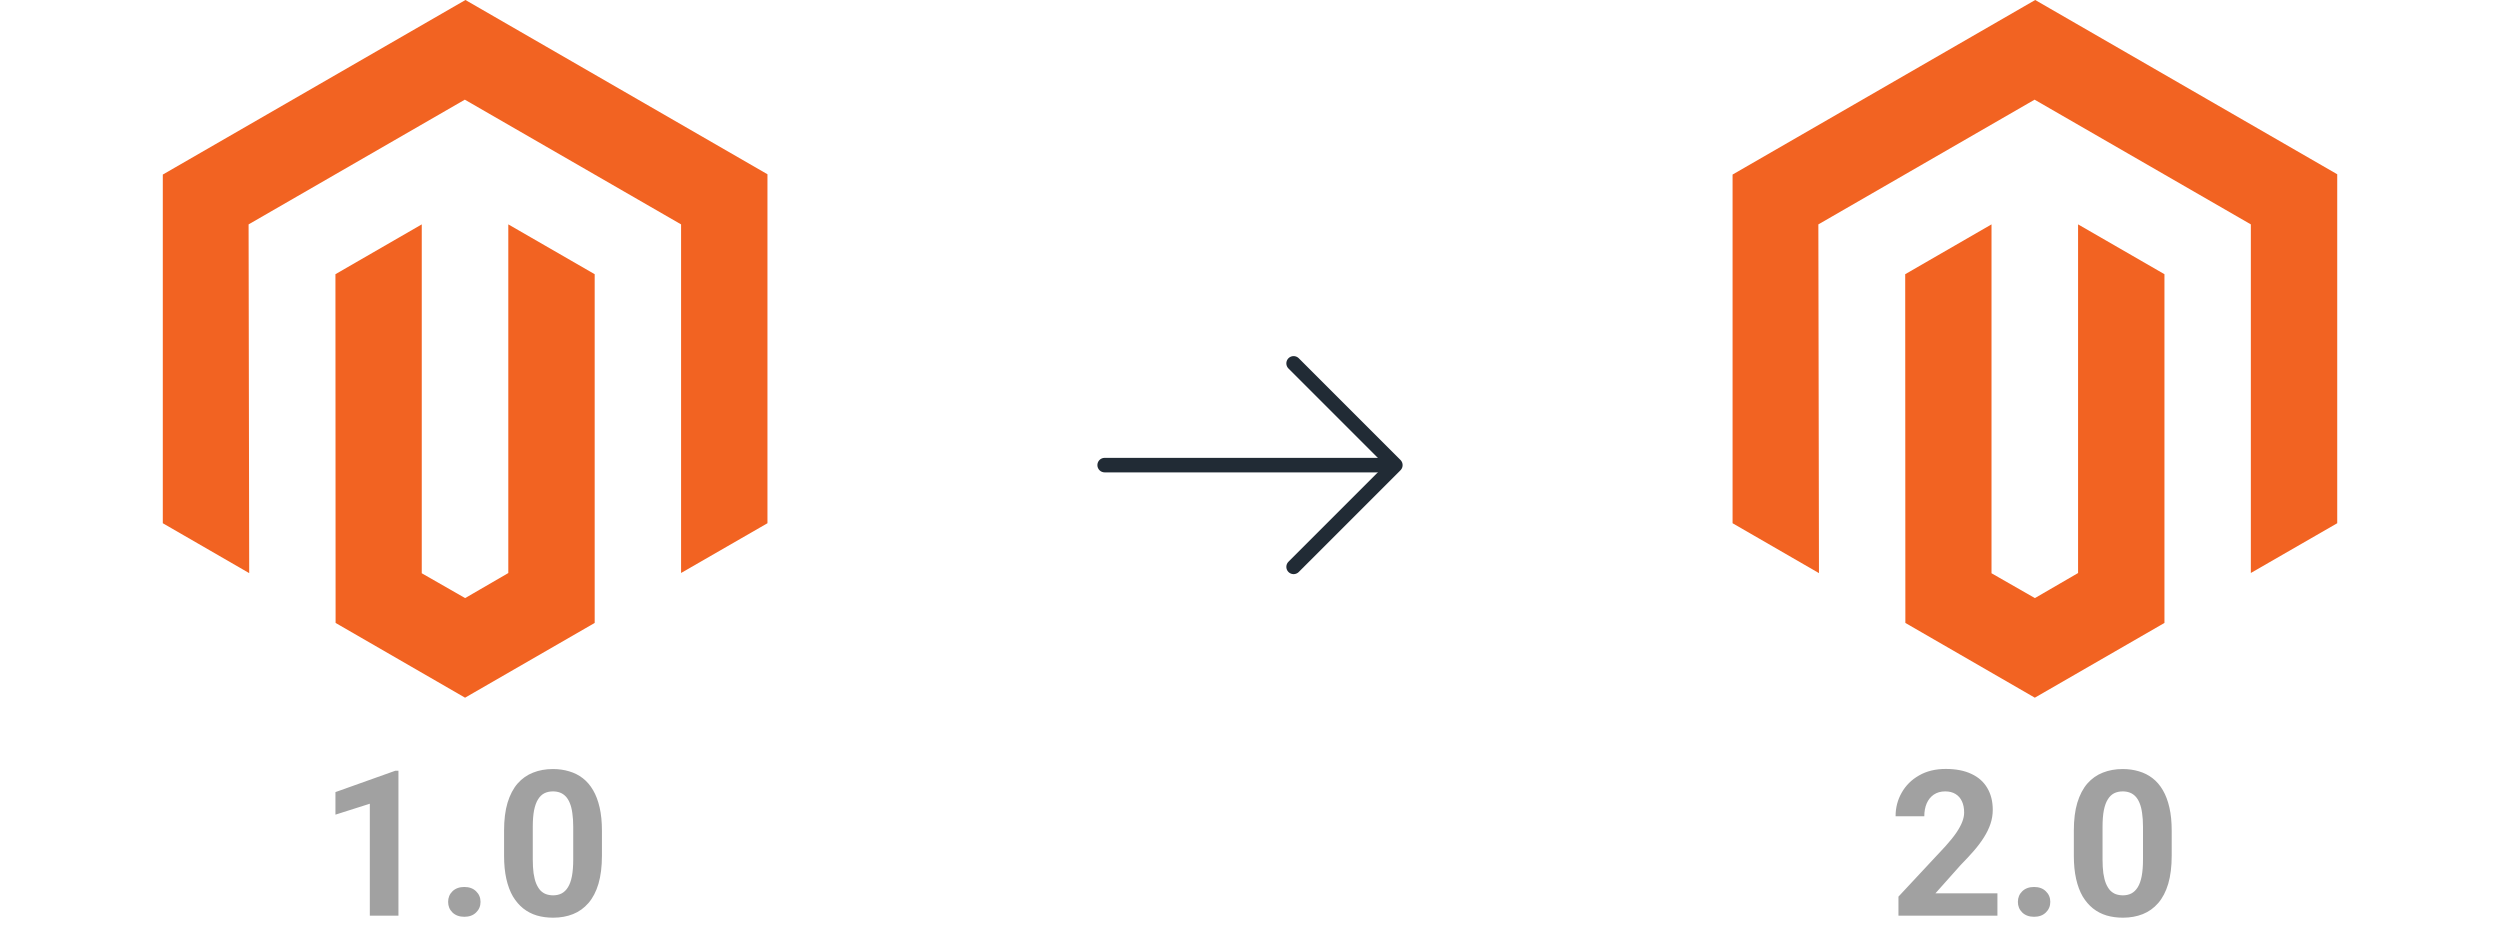 <svg width="172" height="64" viewBox="0 0 172 64" fill="none" xmlns="http://www.w3.org/2000/svg">
<path d="M32.022 0L11.201 12.01V35.998L17.145 39.431L17.103 15.438L31.98 6.857L46.858 15.438V39.421L52.801 35.998V11.989L32.022 0Z" fill="#F26322"/>
<path d="M34.971 39.425L32.001 41.149L29.017 39.44V15.437L23.078 18.865L23.089 42.858L31.996 48.001L40.914 42.858V18.865L34.971 15.437V39.425Z" fill="#F26322"/>
<path d="M27.413 53.026V63H25.444V55.296L23.079 56.048V54.496L27.201 53.026H27.413ZM30.831 62.05C30.831 61.758 30.931 61.514 31.132 61.318C31.337 61.122 31.608 61.024 31.945 61.024C32.283 61.024 32.551 61.122 32.752 61.318C32.957 61.514 33.06 61.758 33.06 62.05C33.06 62.342 32.957 62.585 32.752 62.781C32.551 62.977 32.283 63.075 31.945 63.075C31.608 63.075 31.337 62.977 31.132 62.781C30.931 62.585 30.831 62.342 30.831 62.05ZM41.413 57.148V58.871C41.413 59.618 41.333 60.263 41.174 60.806C41.014 61.343 40.784 61.785 40.483 62.132C40.187 62.474 39.834 62.727 39.424 62.891C39.014 63.055 38.558 63.137 38.057 63.137C37.656 63.137 37.282 63.087 36.935 62.986C36.589 62.882 36.277 62.72 35.999 62.501C35.726 62.282 35.489 62.007 35.288 61.674C35.092 61.337 34.942 60.935 34.837 60.471C34.732 60.006 34.68 59.473 34.68 58.871V57.148C34.68 56.401 34.759 55.761 34.919 55.227C35.083 54.69 35.313 54.25 35.609 53.908C35.91 53.566 36.266 53.316 36.676 53.156C37.086 52.992 37.542 52.91 38.043 52.91C38.444 52.91 38.815 52.963 39.157 53.067C39.504 53.168 39.816 53.325 40.094 53.539C40.372 53.753 40.609 54.029 40.805 54.366C41.001 54.699 41.151 55.098 41.256 55.562C41.361 56.023 41.413 56.551 41.413 57.148ZM39.438 59.131V56.882C39.438 56.522 39.417 56.207 39.376 55.938C39.34 55.67 39.283 55.442 39.205 55.255C39.128 55.063 39.032 54.908 38.918 54.79C38.804 54.672 38.674 54.585 38.528 54.53C38.383 54.476 38.221 54.448 38.043 54.448C37.82 54.448 37.621 54.492 37.448 54.578C37.28 54.665 37.136 54.804 37.018 54.995C36.899 55.182 36.808 55.433 36.744 55.747C36.685 56.057 36.655 56.435 36.655 56.882V59.131C36.655 59.491 36.673 59.808 36.71 60.081C36.751 60.355 36.81 60.589 36.888 60.785C36.97 60.977 37.065 61.134 37.175 61.257C37.289 61.375 37.419 61.462 37.565 61.517C37.715 61.571 37.879 61.599 38.057 61.599C38.275 61.599 38.469 61.555 38.638 61.469C38.811 61.378 38.957 61.236 39.075 61.045C39.198 60.849 39.289 60.594 39.349 60.279C39.408 59.965 39.438 59.582 39.438 59.131Z" fill="#A1A1A1"/>
<path d="M140.022 0L119.201 12.01V35.998L125.145 39.431L125.103 15.438L139.98 6.857L154.858 15.438V39.421L160.801 35.998V11.989L140.022 0Z" fill="#F26322"/>
<path d="M142.971 39.425L140.001 41.149L137.016 39.44V15.437L131.078 18.865L131.089 42.858L139.996 48.001L148.914 42.858V18.865L142.971 15.437V39.425Z" fill="#F26322"/>
<path d="M137.423 61.462V63H130.614V61.688L133.834 58.235C134.158 57.875 134.413 57.559 134.6 57.285C134.786 57.007 134.921 56.759 135.003 56.54C135.09 56.317 135.133 56.105 135.133 55.904C135.133 55.603 135.083 55.346 134.982 55.132C134.882 54.913 134.734 54.745 134.538 54.626C134.347 54.508 134.11 54.448 133.827 54.448C133.526 54.448 133.267 54.521 133.048 54.667C132.834 54.813 132.67 55.016 132.556 55.275C132.446 55.535 132.392 55.829 132.392 56.157H130.416C130.416 55.565 130.557 55.023 130.84 54.53C131.122 54.033 131.521 53.639 132.036 53.348C132.551 53.051 133.162 52.903 133.868 52.903C134.565 52.903 135.153 53.017 135.632 53.245C136.115 53.468 136.479 53.792 136.726 54.216C136.976 54.635 137.102 55.136 137.102 55.72C137.102 56.048 137.049 56.369 136.944 56.684C136.84 56.993 136.689 57.303 136.493 57.613C136.302 57.919 136.069 58.228 135.796 58.543C135.522 58.857 135.219 59.183 134.887 59.52L133.157 61.462H137.423ZM138.831 62.05C138.831 61.758 138.931 61.514 139.132 61.318C139.337 61.122 139.608 61.024 139.945 61.024C140.283 61.024 140.551 61.122 140.752 61.318C140.957 61.514 141.06 61.758 141.06 62.05C141.06 62.342 140.957 62.585 140.752 62.781C140.551 62.977 140.283 63.075 139.945 63.075C139.608 63.075 139.337 62.977 139.132 62.781C138.931 62.585 138.831 62.342 138.831 62.05ZM149.413 57.148V58.871C149.413 59.618 149.333 60.263 149.174 60.806C149.014 61.343 148.784 61.785 148.483 62.132C148.187 62.474 147.834 62.727 147.424 62.891C147.014 63.055 146.558 63.137 146.057 63.137C145.656 63.137 145.282 63.087 144.936 62.986C144.589 62.882 144.277 62.72 143.999 62.501C143.726 62.282 143.489 62.007 143.288 61.674C143.092 61.337 142.942 60.935 142.837 60.471C142.732 60.006 142.68 59.473 142.68 58.871V57.148C142.68 56.401 142.759 55.761 142.919 55.227C143.083 54.69 143.313 54.25 143.609 53.908C143.91 53.566 144.266 53.316 144.676 53.156C145.086 52.992 145.542 52.91 146.043 52.91C146.444 52.91 146.815 52.963 147.157 53.067C147.504 53.168 147.816 53.325 148.094 53.539C148.372 53.753 148.609 54.029 148.805 54.366C149.001 54.699 149.151 55.098 149.256 55.562C149.361 56.023 149.413 56.551 149.413 57.148ZM147.438 59.131V56.882C147.438 56.522 147.417 56.207 147.376 55.938C147.34 55.67 147.283 55.442 147.205 55.255C147.128 55.063 147.032 54.908 146.918 54.79C146.804 54.672 146.674 54.585 146.528 54.53C146.382 54.476 146.221 54.448 146.043 54.448C145.82 54.448 145.621 54.492 145.448 54.578C145.28 54.665 145.136 54.804 145.018 54.995C144.899 55.182 144.808 55.433 144.744 55.747C144.685 56.057 144.655 56.435 144.655 56.882V59.131C144.655 59.491 144.674 59.808 144.71 60.081C144.751 60.355 144.81 60.589 144.888 60.785C144.97 60.977 145.065 61.134 145.175 61.257C145.289 61.375 145.419 61.462 145.564 61.517C145.715 61.571 145.879 61.599 146.057 61.599C146.275 61.599 146.469 61.555 146.638 61.469C146.811 61.378 146.957 61.236 147.075 61.045C147.198 60.849 147.289 60.594 147.349 60.279C147.408 59.965 147.438 59.582 147.438 59.131Z" fill="#A1A1A1"/>
<path d="M76 31.5C75.724 31.5 75.5 31.724 75.5 32C75.5 32.276 75.724 32.5 76 32.5V31.5ZM76 32.5H96V31.5H76V32.5Z" fill="#212B35"/>
<path d="M89 25L96 32L89 39" stroke="#212B35" stroke-linecap="round" stroke-linejoin="round"/>
</svg>
